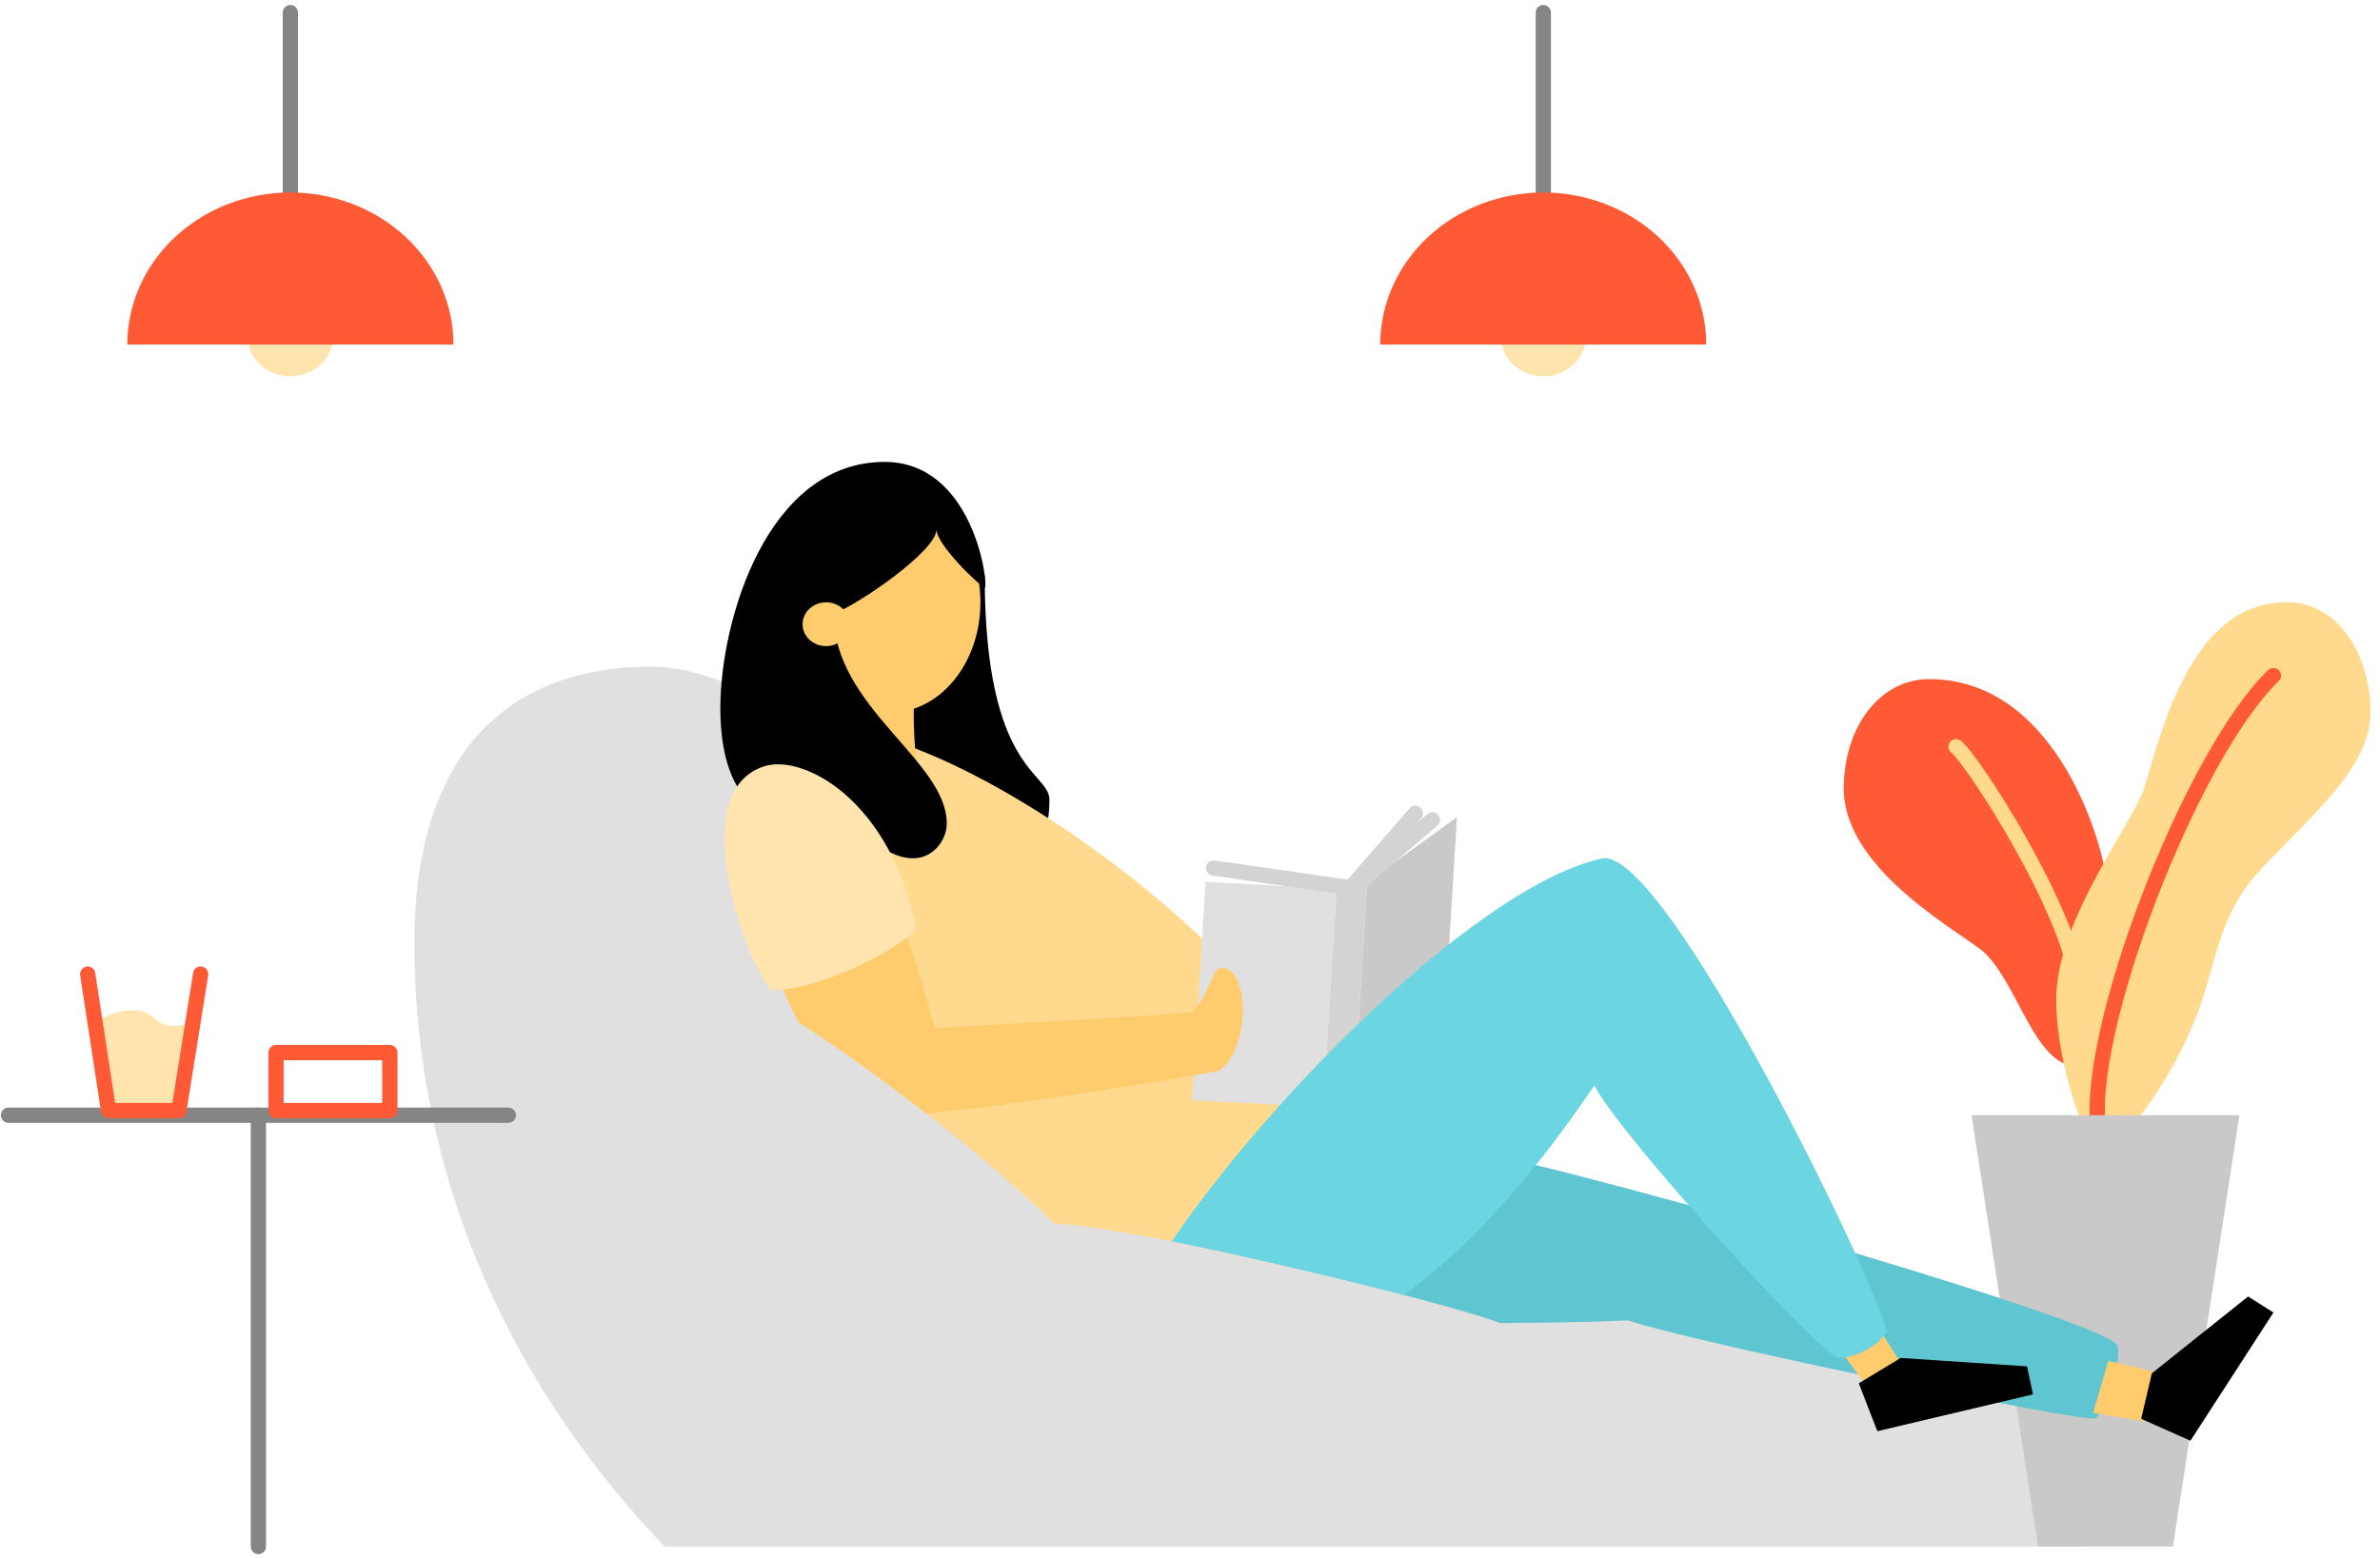 <svg width="371" height="243" viewBox="0 0 371 243" fill="none" xmlns="http://www.w3.org/2000/svg">
<g clip-path="url(#clip0)">
<path d="M26.769 159.956C24.367 159.956 23.785 157.513 20.763 157.513C18.882 157.513 14.944 158.512 14.944 160.223L16.926 173.167H27.886L30.168 158.859C29.888 159.666 28.619 159.956 26.769 159.956Z" fill="#FFE4AD"/>
<path d="M324.841 241.14C329.567 234.626 331.538 229.448 331.538 227.408C331.538 207.216 258.341 185.661 184.889 181.703C184.878 171.546 132.34 103.942 101.536 103.942C79.624 103.942 64.595 116.968 64.595 147.002C64.595 185.024 80.672 217.174 103.589 241.14H324.841Z" fill="#E0E0E0"/>
<path d="M323.639 166.212C326.618 166.212 328.193 139.584 328.193 136.646C328.193 133.707 321.381 105.889 300.73 105.889C292.944 105.889 287.411 113.466 287.411 122.939C287.411 136.041 306.565 145.775 309.525 148.724C314.627 153.794 317.335 166.212 323.639 166.212Z" fill="#FE5A36"/>
<path d="M327.383 179.398C325.536 179.398 320.531 166.48 320.531 155.805C320.531 143.365 332.694 128.142 334.323 122.649C337.206 112.909 341.954 93.897 356.437 93.897C364.662 93.897 369.527 102.321 369.527 111.07C369.527 119.494 360.72 126.785 352.798 135.158C345.039 143.365 345.935 150.284 341.617 160.325C337.194 170.583 329.967 179.398 327.383 179.398Z" fill="#FFD98E"/>
<path d="M327.204 176.63C324.523 161.87 341.496 117.71 354.388 105.346" stroke="#FE5A36" stroke-width="2.38" stroke-linecap="round" stroke-linejoin="round"/>
<path d="M304.92 116.429C307.515 118.427 322.638 141.936 323.767 153.265" stroke="#FFD98E" stroke-width="2.38" stroke-linecap="round" stroke-linejoin="round"/>
<path d="M328.349 173.89H349.089L338.719 241.14H328.349H328.066H317.695L307.329 173.89H328.066" fill="#C9C9C9"/>
<path d="M153.5 89.696C153.5 120.41 163.587 120.261 163.587 124.723C163.587 133.49 158.888 132.466 158.888 132.466C158.888 132.466 110.498 128.066 153.5 89.696Z" fill="black"/>
<path d="M45.263 30.013V1.97" stroke="#858585" stroke-width="2.38" stroke-linecap="round" stroke-linejoin="round"/>
<path d="M240.573 30.013V1.97" stroke="#858585" stroke-width="2.38" stroke-linecap="round" stroke-linejoin="round"/>
<path d="M45.263 58.675C48.927 58.675 51.897 55.905 51.897 52.487C51.897 49.07 48.927 46.3 45.263 46.3C41.599 46.3 38.629 49.07 38.629 52.487C38.629 55.905 41.599 58.675 45.263 58.675Z" fill="#FFE4AD"/>
<path d="M240.573 58.675C244.237 58.675 247.207 55.905 247.207 52.487C247.207 49.07 244.237 46.3 240.573 46.3C236.909 46.3 233.939 49.07 233.939 52.487C233.939 55.905 236.909 58.675 240.573 58.675Z" fill="#FFE4AD"/>
<path d="M329.944 209.655C327.418 205.552 236.058 179.3 225.528 178.898C205.742 175.772 192.719 185.85 187.923 194.639C206.348 198.5 228.271 204.148 233.854 206.294H235.22C235.995 206.254 236.876 206.247 237.889 206.272C244.837 206.196 250.633 206.044 253.76 205.871C263.25 209.171 325.059 221.926 326.58 221.155C328.101 220.384 331.065 211.472 329.944 209.655Z" fill="#5FC5D1"/>
<path d="M164.297 190.785C169.907 191.031 181.185 193.13 193.122 195.746C200.408 189.135 205.898 180.114 205.37 169.331C194.119 145.145 149.116 113.878 130.3 113.893C127.472 116.064 126.851 131.887 124.705 141.104C123.93 144.483 127.642 154.253 133.241 165.322C146.067 174.39 158.369 184.793 164.297 190.785Z" fill="#FFD98E"/>
<path d="M328.663 212.188L336.682 214.11L334.215 221.64L326.265 220.305L328.663 212.188Z" fill="#FECC6C"/>
<path d="M142.493 109.276C142.346 111.027 142.443 118.351 143.382 121.897C140.716 121.853 124.81 108.215 142.493 109.276Z" fill="#FECC6C"/>
<path d="M138.769 111.103C146.536 111.103 152.832 103.408 152.832 93.915C152.832 84.423 146.536 76.727 138.769 76.727C131.002 76.727 124.705 84.423 124.705 93.915C124.705 103.408 131.002 111.103 138.769 111.103Z" fill="#FECC6C"/>
<path d="M137.896 72.023C119.561 72.023 112.291 96.777 112.291 110.379C112.291 122.57 117.198 125.834 119.437 126.832C121.675 127.831 127.324 128.016 130.928 128.83C135.545 129.875 138.051 133.827 142.319 133.827C145.632 133.827 147.583 130.827 147.583 128.399C147.583 118.561 129.935 110.307 129.935 95.666C133.318 94.581 145.981 85.98 145.981 82.557C145.981 84.88 152.46 91.19 153.554 91.639C154.035 90.159 151.385 72.023 137.896 72.023Z" fill="black"/>
<path d="M208.363 138.593L187.921 137.497L185.823 171.537L206.265 172.633L208.363 138.593Z" fill="#E0E0E0"/>
<path d="M225.016 161.468L211.023 171.546L213.121 137.503L227.115 127.426L225.016 161.468Z" fill="#C9C9C9"/>
<path d="M189.184 135.343L209.688 138.296" stroke="#D3D3D3" stroke-width="2.38" stroke-linecap="round" stroke-linejoin="round"/>
<path d="M220.617 126.818L210.65 138.296" stroke="#D3D3D3" stroke-width="2.38" stroke-linecap="round" stroke-linejoin="round"/>
<path d="M223.286 127.824L211.461 137.984" stroke="#D3D3D3" stroke-width="2.38" stroke-linecap="round" stroke-linejoin="round"/>
<path d="M286.919 210.582L290.86 215.984L296.462 212.764L293.138 207.539L286.919 210.582Z" fill="#FECC6C"/>
<path d="M45.263 30.013C38.522 30.014 32.056 32.513 27.289 36.959C22.522 41.406 19.844 47.437 19.844 53.725H70.69C70.69 50.611 70.032 47.527 68.755 44.65C67.477 41.773 65.604 39.159 63.243 36.957C60.882 34.755 58.078 33.008 54.993 31.817C51.909 30.626 48.602 30.013 45.263 30.013Z" fill="#FE5A36"/>
<path d="M240.573 30.013C237.235 30.013 233.929 30.626 230.845 31.818C227.76 33.01 224.958 34.756 222.598 36.958C220.237 39.16 218.365 41.774 217.088 44.651C215.811 47.528 215.153 50.611 215.154 53.725H265.977C265.977 47.439 263.301 41.411 258.537 36.965C253.774 32.518 247.312 30.018 240.573 30.013Z" fill="#FE5A36"/>
<path d="M1.319 173.89H79.237" stroke="#858585" stroke-width="2.38" stroke-linecap="round" stroke-linejoin="round"/>
<path d="M40.278 173.89V241.14" stroke="#858585" stroke-width="2.38" stroke-linecap="round" stroke-linejoin="round"/>
<path d="M60.77 164.128H43.025V173.167H60.77V164.128Z" stroke="#FE5A36" stroke-width="2.38" stroke-linecap="round" stroke-linejoin="round"/>
<path d="M128.771 100.747C130.793 100.747 132.433 99.218 132.433 97.331C132.433 95.445 130.793 93.915 128.771 93.915C126.748 93.915 125.109 95.445 125.109 97.331C125.109 99.218 126.748 100.747 128.771 100.747Z" fill="#FECC6C"/>
<path d="M211.022 171.546L206.258 172.642L208.357 138.603L213.121 137.503L211.022 171.546Z" fill="#D3D3D3"/>
<path d="M289.751 215.695L292.645 223.159L316.904 217.417L315.98 213.05L296.28 211.74L289.751 215.695Z" fill="black"/>
<path d="M333.768 221.227L341.454 224.643L354.388 204.655L350.443 202.154L335.436 214.139L333.768 221.227Z" fill="black"/>
<path d="M249.857 133.827C231.095 137.807 198.673 170.012 182.654 193.56C194.266 195.847 208.26 199.144 218.87 201.919C235.013 190.203 246.803 171.524 248.549 169.295C252.956 177.665 284.272 211.74 286.569 211.74C288.866 211.74 292.602 210.22 294.072 207.633C292.753 200.331 259.804 132.503 249.857 133.827Z" fill="#6BD5E1"/>
<path d="M144.375 173.605C158.912 172.371 187.124 167.536 189.537 167.059C192.571 166.462 195.325 157.629 192.66 152.4C191.741 150.859 190.72 150.819 189.944 150.989C189.168 151.159 187.318 157.524 185.429 157.864C183.539 158.204 148.615 160.151 145.663 160.274C145.275 158.559 141.725 146.133 140.871 145.153C140.018 144.172 121.512 152.853 121.512 152.853C122.364 155.097 123.359 157.291 124.492 159.424C131.176 163.697 138.086 168.712 144.375 173.605Z" fill="#FECC6C"/>
<path d="M119.072 119.501C125.14 117.497 138.792 124.621 142.858 144.812C140.53 147.848 127.728 154.485 120.291 154.387C117.039 151.706 106.165 123.749 119.072 119.501Z" fill="#FFE4AD"/>
<path d="M31.277 151.886L27.886 173.167H16.927L13.668 151.886" stroke="#FE5A36" stroke-width="2.38" stroke-linecap="round" stroke-linejoin="round"/>
</g>
<defs>
<clipPath id="clip0">
<rect width="370" height="243" fill="white" transform="translate(0.026)"/>
</clipPath>
</defs>
</svg>
